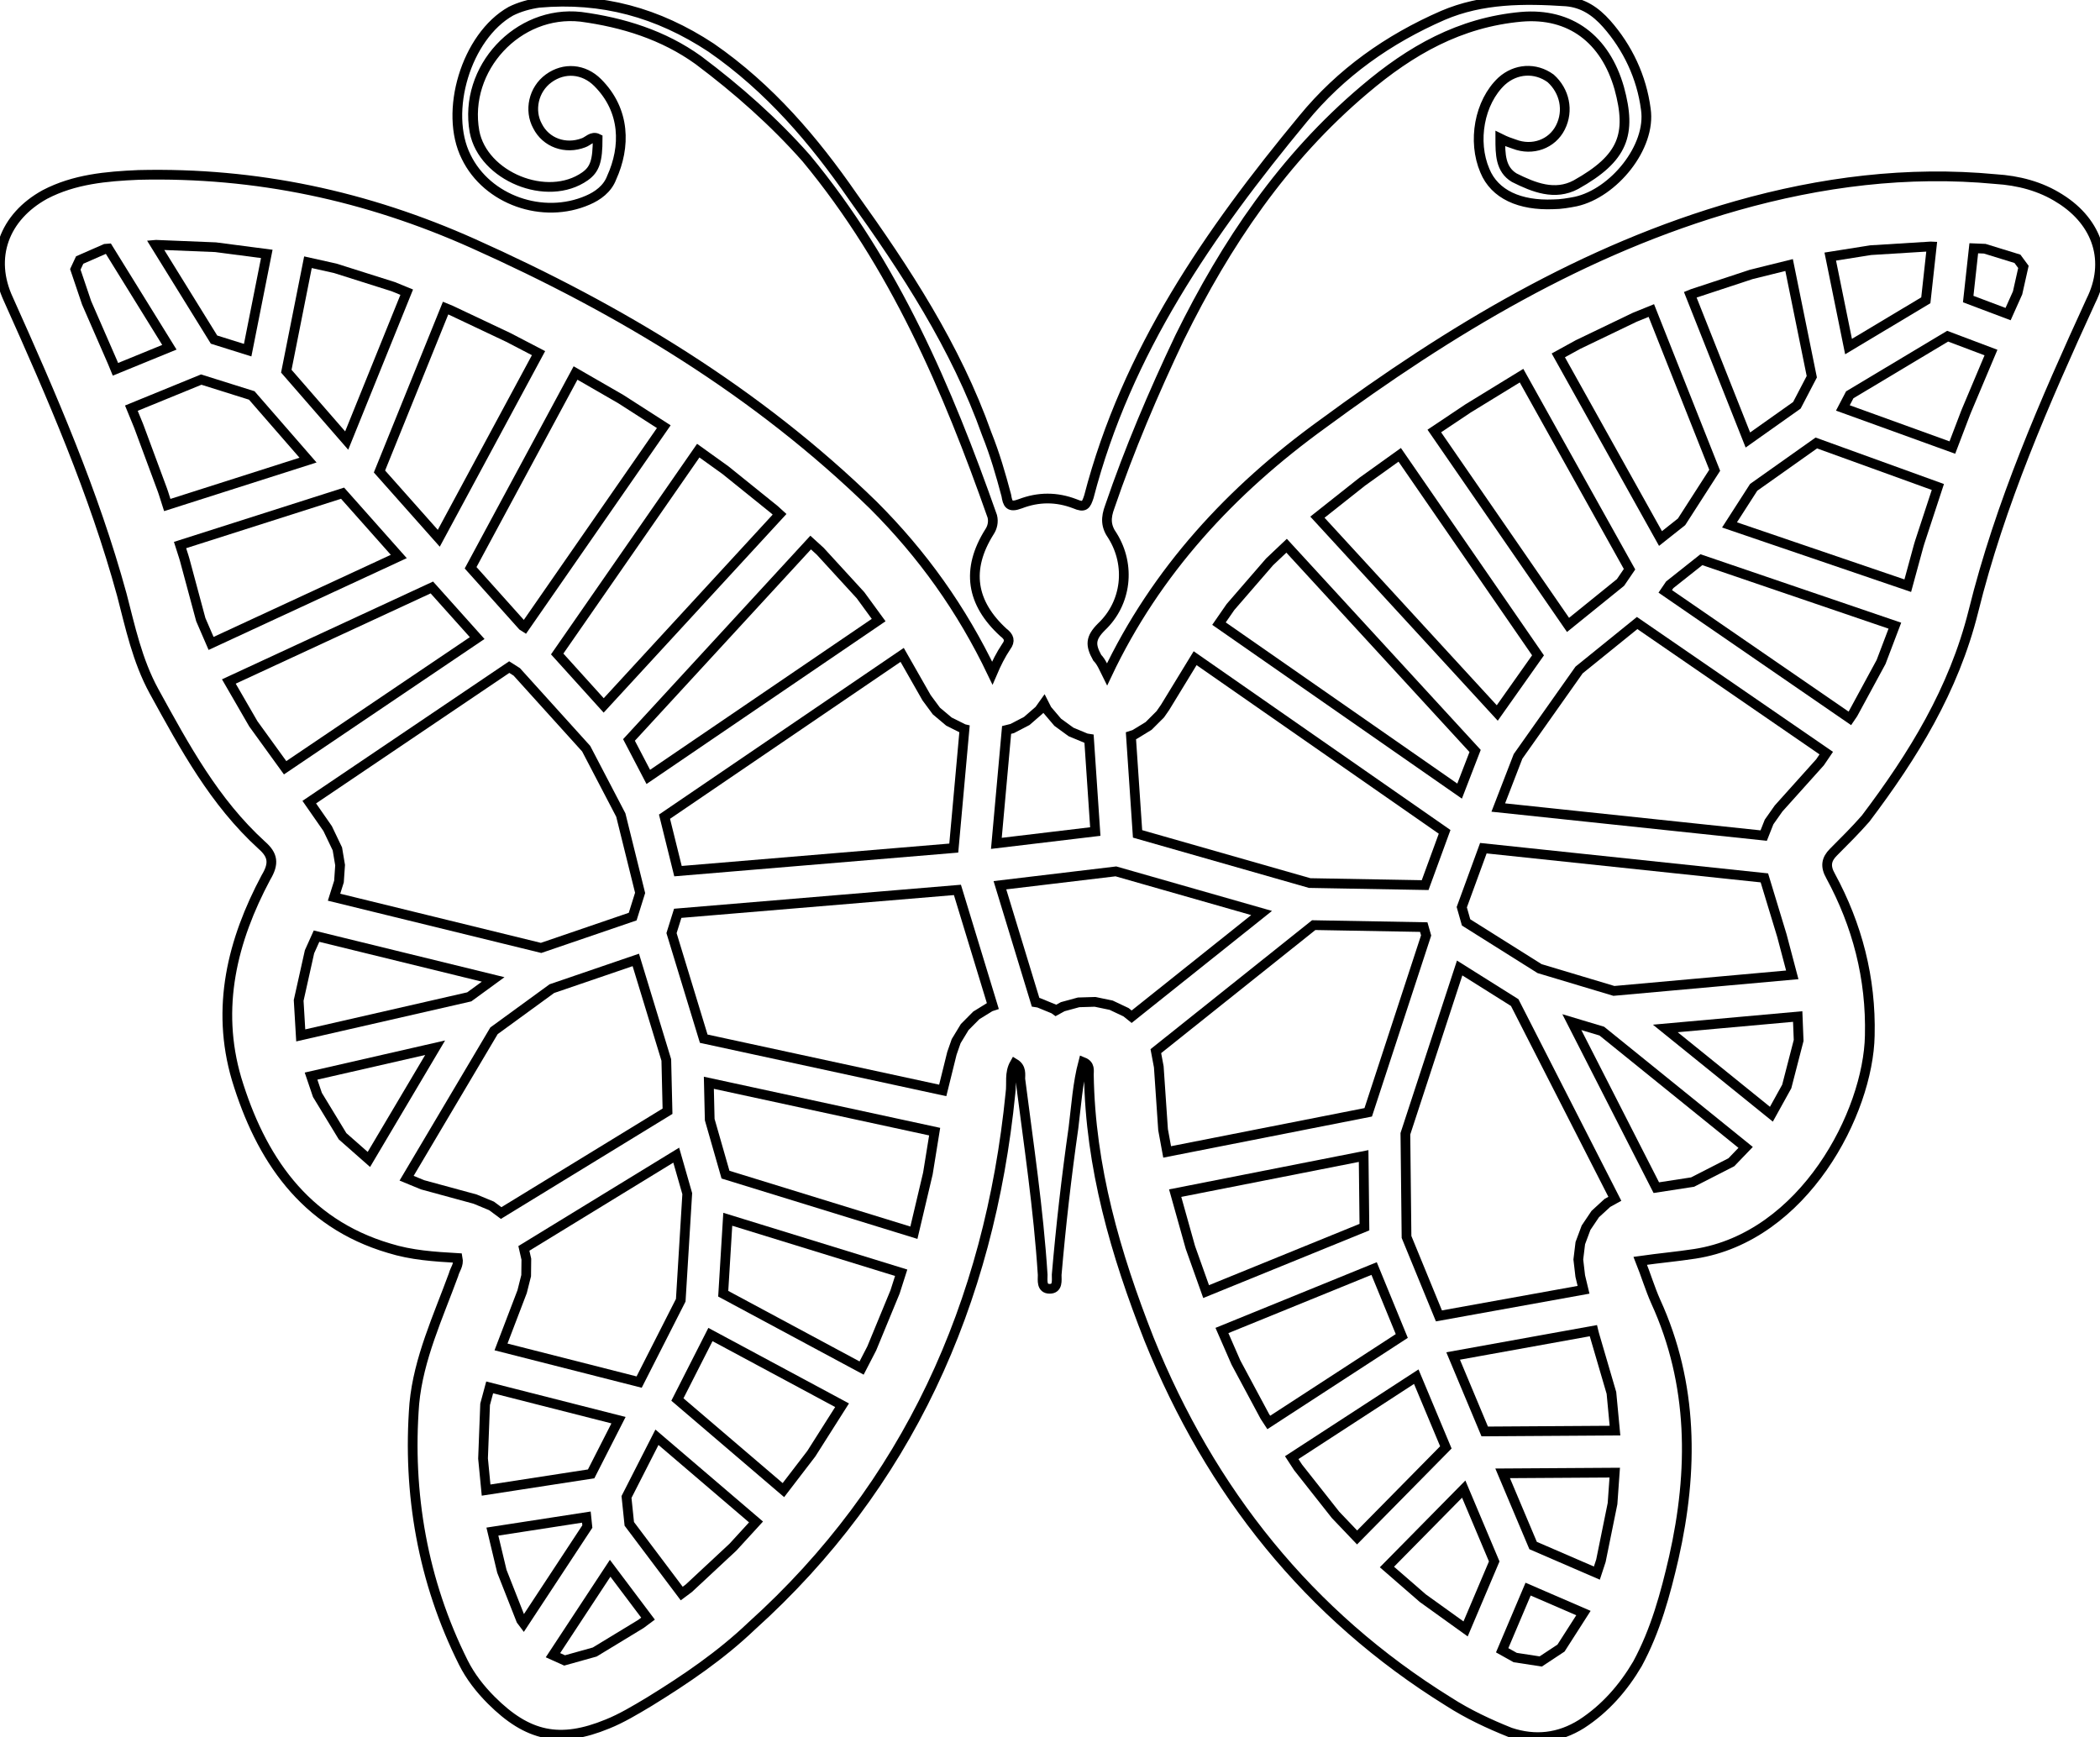 <svg version="1.1" xmlns="http://www.w3.org/2000/svg" xmlns:xlink="http://www.w3.org/1999/xlink" width="216" height="178.687" viewBox="20.16,20.16,216,178.687"><g fill="none" fill-rule="nonzero" stroke="#000000" stroke-width="1px" stroke-linecap="butt" stroke-linejoin="miter" stroke-miterlimit="10" stroke-dasharray="" stroke-dashoffset="0" font-family="none" font-weight="none" font-size="none" text-anchor="none" style="mix-blend-mode: normal"><path d="M45.635,56.179l-3.46,-1.086l-6.032,-9.746l0.07,-0.006l6.122,0.249l5.266,0.687z"></path><path d="M55.819,65.478l-6.21,-7.136l2.226,-11.208l2.807,0.626l5.973,1.89l1.379,0.565z"></path><path d="M65.292,75.53l-6.1,-6.87l6.8,-16.808l0.548,0.225l5.914,2.797l3.098,1.613z"></path><path d="M74.128,84.672l-0.216,-0.138l-5.347,-5.971l10.794,-20.035l4.649,2.681l4.427,2.841z"></path><path d="M82.254,92.723l-4.783,-5.293l14.51,-20.915l2.796,2.007l5.049,4.07l0.518,0.471z"></path><path d="M86.841,100.076l-1.985,-3.802l18.685,-20.305l0.974,0.885l4.157,4.536l1.864,2.554z"></path><path d="M118.262,107.397l-28.366,2.373l-1.387,-5.602l24.444,-16.643l2.512,4.408l1.006,1.363l1.296,1.091l1.516,0.757l0.082,0.019z"></path><path d="M132.819,105.696l-10.175,1.216l1.052,-11.667l0.575,-0.143l1.503,-0.782l1.278,-1.112l0.482,-0.677l0.321,0.633l1.098,1.29l1.369,0.998l1.564,0.651l0.29,0.046z"></path><path d="M168.749,105.728l-2.004,5.479l-11.875,-0.212l-17.704,-5.058l-0.681,-10.099l0.374,-0.121l1.445,-0.884l1.199,-1.198l0.492,-0.707l3.092,-5.064z"></path><path d="M171.885,97.408l-1.595,4.129l-24.749,-17.229l1.185,-1.711l4.017,-4.64l1.753,-1.66z"></path><path d="M178.356,87.571l-4.192,5.931l-18.499,-20.143l4.602,-3.644l3.864,-2.769z"></path><path d="M187.769,78.712l-0.927,1.361l-5.398,4.367l-13.755,-19.945l3.464,-2.318l5.508,-3.376z"></path><path d="M196.53,68.535l-3.41,5.303l-2.166,1.716l-10.511,-18.839l2.026,-1.114l5.827,-2.801l1.716,-0.698z"></path><path d="M206.516,58.911l-1.534,2.939l-5.04,3.57l-5.928,-14.946l0.232,-0.094l6.045,-1.993l3.891,-0.964z"></path><path d="M218.244,51.05l-7.949,4.76l-1.88,-9.257l4.161,-0.66l6.159,-0.381l0.116,0.005z"></path><path d="M222.604,50.922l0.573,-5.224l1.129,0.047l3.361,1.036l0.616,0.835l-0.6,2.671l-0.977,2.182z"></path><path d="M209.713,62.122l0.705,-1.349l10.07,-6.031l4.459,1.682l-2.522,5.983l-0.093,0.231l-1.358,3.56z"></path><path d="M198.053,74.154l2.485,-3.864l6.443,-4.563l12.502,4.526l-1.867,5.687l-0.106,0.351l-1.122,4.116z"></path><path d="M191.443,80.991l0.461,-0.678l3.256,-2.581l19.901,6.787l-1.419,3.735l-2.882,5.314l-0.33,0.486z"></path><path d="M174.268,103.226l2.033,-5.261l6.279,-8.887l5.972,-4.832l19.452,13.383l-0.64,0.943l-4.267,4.755l-0.975,1.385l-0.554,1.399z"></path><path d="M186.162,122.089l-7.645,-2.293l-7.56,-4.754l-0.443,-1.564l2.22,-6.07l28.904,3.054l1.803,5.938l1.067,4.037z"></path><path d="M191.448,125.951l13.618,-1.226l0.097,2.463l-1.223,4.732l-1.579,2.853z"></path><path d="M184.917,126.225l14.794,11.961l-1.467,1.527l-3.988,2.04l-3.732,0.575l-8.689,-17.027z"></path><path d="M175.959,123.291l10.299,20.182l-0.767,0.425l-1.248,1.145l-0.946,1.405l-0.592,1.588l-0.204,1.681l0.198,1.702l0.339,1.413l-14.874,2.686l-3.333,-8.122l-0.117,-10.611l5.582,-17.055z"></path><path d="M172.874,167.405l-3.249,-7.762l14.423,-2.604l0.029,0.122l0.091,0.343l1.739,5.94l0.366,3.876z"></path><path d="M177.85,179.139l-3.133,-7.425l11.53,-0.073l-0.226,3.186l-1.195,5.878l-0.417,1.271z"></path><path d="M177.336,183.624l5.692,2.462l-2.307,3.602l-2.085,1.377l-2.627,-0.403l-1.34,-0.749z"></path><path d="M173.851,180.776l-2.944,6.942l-4.403,-3.164l-3.688,-3.205l7.897,-8.013z"></path><path d="M168.877,169.045l-9.131,9.264l-2.214,-2.322l-3.857,-4.888l-0.652,-1l12.81,-8.329z"></path><path d="M164.343,157.585l-13.68,8.895l-0.407,-0.624l-2.972,-5.542l-1.439,-3.294l15.651,-6.373z"></path><path d="M160.501,146.388l-16.284,6.631l-1.617,-4.541l-1.565,-5.586l19.384,-3.819z"></path><path d="M166.603,115.525l0.244,0.858l-5.956,18.195l-20.682,4.074l-0.42,-2.29l-0.44,-6.464l-0.303,-1.612l16.238,-12.963z"></path><path d="M149.924,114.075l-13.367,10.669l-0.571,-0.459l-1.531,-0.724l-1.659,-0.346l-1.693,0.051l-1.634,0.446l-0.705,0.387l-0.204,-0.148l-1.567,-0.643l-0.315,-0.049l-3.67,-12.04l11.93,-1.426z"></path><path d="M92.543,127.004l-3.312,-10.86l0.638,-2.037l28.769,-2.407l3.638,11.932l-0.255,0.084l-1.441,0.891l-1.193,1.203l-0.879,1.448l-0.438,1.256l-0.943,3.812z"></path><path d="M94.782,140.988l-1.622,-5.661l-0.089,-3.789l23.225,5.027l-0.696,4.305l-1.439,6.093z"></path><path d="M94.549,153.238l0.467,-7.658l17.837,5.5l-0.63,1.972l-2.398,5.813l-1.043,2.018z"></path><path d="M89.836,164.119l3.397,-6.684l13.54,7.273l-3.165,4.988l-2.869,3.743z"></path><path d="M84.887,176.911l-0.287,-2.765l3.131,-6.143l10.191,8.712l-2.372,2.591l-4.539,4.228l-0.732,0.545z"></path><path d="M82.918,181.479l3.897,5.181l-0.736,0.548l-4.747,2.885l-3.1,0.866l-1.196,-0.539z"></path><path d="M80.572,177.186l-6.558,9.969l-0.253,-0.338l-1.981,-5.03l-0.974,-4.08l9.666,-1.492z"></path><path d="M83.778,166.245l-2.815,5.524l-10.804,1.668l-0.315,-3.247l0.213,-5.577l0.469,-1.74z"></path><path d="M90.849,142.944l-0.669,10.963l-4.28,8.42l-14.208,-3.616l2.173,-5.688l0.414,-1.643l0.019,-1.694l-0.254,-1.112l15.67,-9.591z"></path><path d="M88.694,129.192l0.125,5.274l-17.112,10.473l-0.986,-0.732l-1.69,-0.701l-5.404,-1.472l-1.646,-0.678l8.99,-15.164l5.952,-4.338l8.633,-2.952z"></path><path d="M64.916,127.934l-6.813,11.492l-2.706,-2.384l-2.588,-4.255l-0.655,-1.934z"></path><path d="M70.886,120.908l-2.458,1.792l-17.335,3.965l-0.213,-3.598l1.116,-5.005l0.722,-1.605z"></path><path d="M73.314,89.273l7.139,7.901l3.562,6.824l1.985,8.009l-0.764,2.438l-9.422,3.222l-21.295,-5.217l0.507,-1.61l0.116,-1.69l-0.281,-1.67l-0.999,-2.088l-1.892,-2.72l20.569,-13.891z"></path><path d="M69.241,85.795l-19.754,13.34l-3.272,-4.522l-2.516,-4.352l20.88,-9.672z"></path><path d="M61.178,77.403l-19.306,8.943l-1.058,-2.446l-1.655,-6.148l-0.094,-0.318l-0.386,-1.209l16.717,-5.334z"></path><path d="M46.055,60.838l5.788,6.651l-14.478,4.62l-0.395,-1.238l-0.107,-0.312l-2.394,-6.459l-0.089,-0.229l-0.708,-1.726l7.186,-2.939z"></path><path d="M37.582,55.88l-5.548,2.269l-0.267,-0.651l-0.063,-0.148l-2.634,-6.04l-1.163,-3.442l0.448,-0.96l2.639,-1.157l0.304,-0.024z"></path><path d="M232.052,40.599c-2.015,-1.296 -4.318,-1.871 -6.621,-2.015c-9.068,-0.864 -17.993,0.288 -26.63,2.735c-15.69,4.462 -29.509,12.811 -42.607,22.455c-9.356,6.765 -17.129,15.114 -22.167,25.766c-0.288,-0.576 -0.576,-1.296 -1.008,-1.727c-0.72,-1.296 -0.72,-2.015 0.432,-3.167c2.591,-2.447 3.023,-6.334 1.152,-9.356c-0.72,-1.008 -0.72,-1.871 -0.288,-3.023c2.015,-5.902 4.462,-11.659 7.197,-17.417c4.75,-9.644 10.652,-18.425 19.001,-25.478c4.75,-4.03 9.788,-6.909 16.122,-7.485c5.038,-0.432 8.637,2.303 10.076,7.341c1.296,4.75 0.432,7.197 -4.462,9.932c-2.159,1.152 -4.318,0.288 -6.334,-0.72c-1.439,-0.864 -1.439,-2.447 -1.439,-4.03c0.576,0.288 1.008,0.432 1.439,0.576c1.871,0.72 3.886,0 4.75,-1.727c0.864,-1.727 0.432,-3.743 -1.008,-5.038c-1.583,-1.152 -3.599,-1.008 -5.038,0.288c-2.303,2.159 -3.023,6.19 -1.727,9.212c1.008,2.447 3.599,3.599 7.053,3.455c0.72,0 1.583,-0.144 2.303,-0.288c3.886,-0.864 7.773,-5.614 7.197,-9.5c-0.432,-3.311 -1.871,-6.334 -4.03,-8.781c-1.152,-1.296 -2.447,-2.159 -4.174,-2.303c-4.318,-0.288 -8.637,-0.288 -12.667,1.439c-5.614,2.447 -10.508,5.902 -14.394,10.652c-9.644,11.659 -18.137,23.895 -22.023,38.865c-0.288,0.864 -0.432,1.152 -1.439,0.72c-1.871,-0.72 -3.743,-0.72 -5.614,0c-1.152,0.432 -1.296,0 -1.439,-0.864c-0.576,-2.159 -1.152,-4.174 -2.015,-6.334c-3.167,-8.925 -8.349,-16.841 -13.819,-24.47c-3.886,-5.614 -8.493,-11.084 -14.538,-15.258c-5.47,-3.599 -11.228,-5.182 -17.705,-4.606c-1.008,0.144 -2.015,0.432 -2.879,0.864c-4.606,2.591 -6.909,10.364 -4.606,14.97c2.159,4.462 7.917,6.477 12.523,4.462c1.008,-0.432 2.015,-1.152 2.447,-2.303c1.439,-3.167 1.439,-6.909 -1.439,-9.788c-1.439,-1.439 -3.455,-1.583 -5.038,-0.432c-1.583,1.152 -2.015,3.311 -1.152,4.894c0.864,1.727 2.879,2.447 4.75,1.727c0.432,-0.144 0.864,-0.72 1.439,-0.432c0,2.303 -0.288,3.167 -1.296,3.886c-3.886,2.735 -10.508,0 -11.372,-4.606c-1.152,-6.477 4.462,-12.523 10.94,-11.803c4.318,0.576 8.493,1.871 12.091,4.462c4.03,3.023 7.773,6.334 11.084,10.076c9.068,10.94 14.538,23.751 19.145,36.85c0.144,0.576 0,1.152 -0.288,1.583c-2.447,3.886 -1.871,7.341 1.439,10.364c0.576,0.432 0.72,0.864 0.288,1.439c-0.576,0.864 -1.008,1.727 -1.439,2.735c-3.167,-6.621 -7.197,-12.235 -12.235,-17.273c-11.947,-11.659 -26.054,-20.152 -41.168,-26.918c-10.94,-4.894 -22.311,-7.341 -34.403,-7.053c-3.311,0.144 -6.621,0.432 -9.644,2.015c-4.174,2.303 -5.758,6.477 -3.743,10.796c4.462,9.932 8.781,19.864 11.659,30.372c0.864,3.311 1.583,6.765 3.311,9.932c3.167,5.758 6.19,11.372 11.084,15.834c1.152,1.008 1.296,1.871 0.432,3.311c-3.455,6.477 -5.182,13.387 -3.023,20.728c2.447,8.061 6.909,14.826 15.69,17.417c2.303,0.72 4.606,0.864 7.053,1.008c0.144,0.72 -0.288,1.152 -0.432,1.727c-1.583,4.318 -3.599,8.637 -4.03,13.243c-0.72,9.212 0.864,18.281 5.038,26.63c0.72,1.439 1.727,2.735 2.879,3.886c3.743,3.743 7.053,4.462 11.947,2.447c1.439,-0.576 2.879,-1.439 4.318,-2.303c3.743,-2.303 7.341,-4.75 10.508,-7.773c15.978,-14.394 24.47,-33.107 26.63,-54.843c0.144,-1.008 -0.144,-2.015 0.432,-3.023c0.72,0.432 0.576,1.152 0.576,1.583c0.864,6.765 1.871,13.387 2.303,20.152c0,0.576 -0.144,1.439 0.72,1.439c0.864,0 0.72,-0.864 0.72,-1.439c0.432,-5.038 1.008,-10.076 1.727,-15.114c0.288,-2.303 0.432,-4.606 1.008,-6.765c0.72,0.288 0.576,0.864 0.576,1.296c0.144,9.5 2.735,18.425 6.19,27.205c6.334,15.69 16.41,28.357 30.804,37.282c2.015,1.296 4.174,2.303 6.334,3.167c2.591,0.864 5.038,0.576 7.341,-0.864c2.447,-1.583 4.318,-3.743 5.758,-6.19c1.871,-3.455 2.879,-7.197 3.743,-10.94c2.015,-8.925 2.015,-17.849 -1.871,-26.342c-0.576,-1.296 -1.008,-2.735 -1.583,-4.174c2.015,-0.288 3.743,-0.432 5.614,-0.72c11.228,-1.727 17.849,-14.538 17.993,-22.455c0.144,-5.902 -1.296,-11.372 -4.03,-16.41c-0.576,-1.008 -0.432,-1.727 0.288,-2.447c1.152,-1.152 2.303,-2.303 3.311,-3.455c4.894,-6.477 9.068,-13.243 11.084,-21.304c2.735,-11.084 7.341,-21.592 12.091,-31.956c2.015,-4.03 0.72,-8.061 -3.167,-10.508z"></path></g></svg>